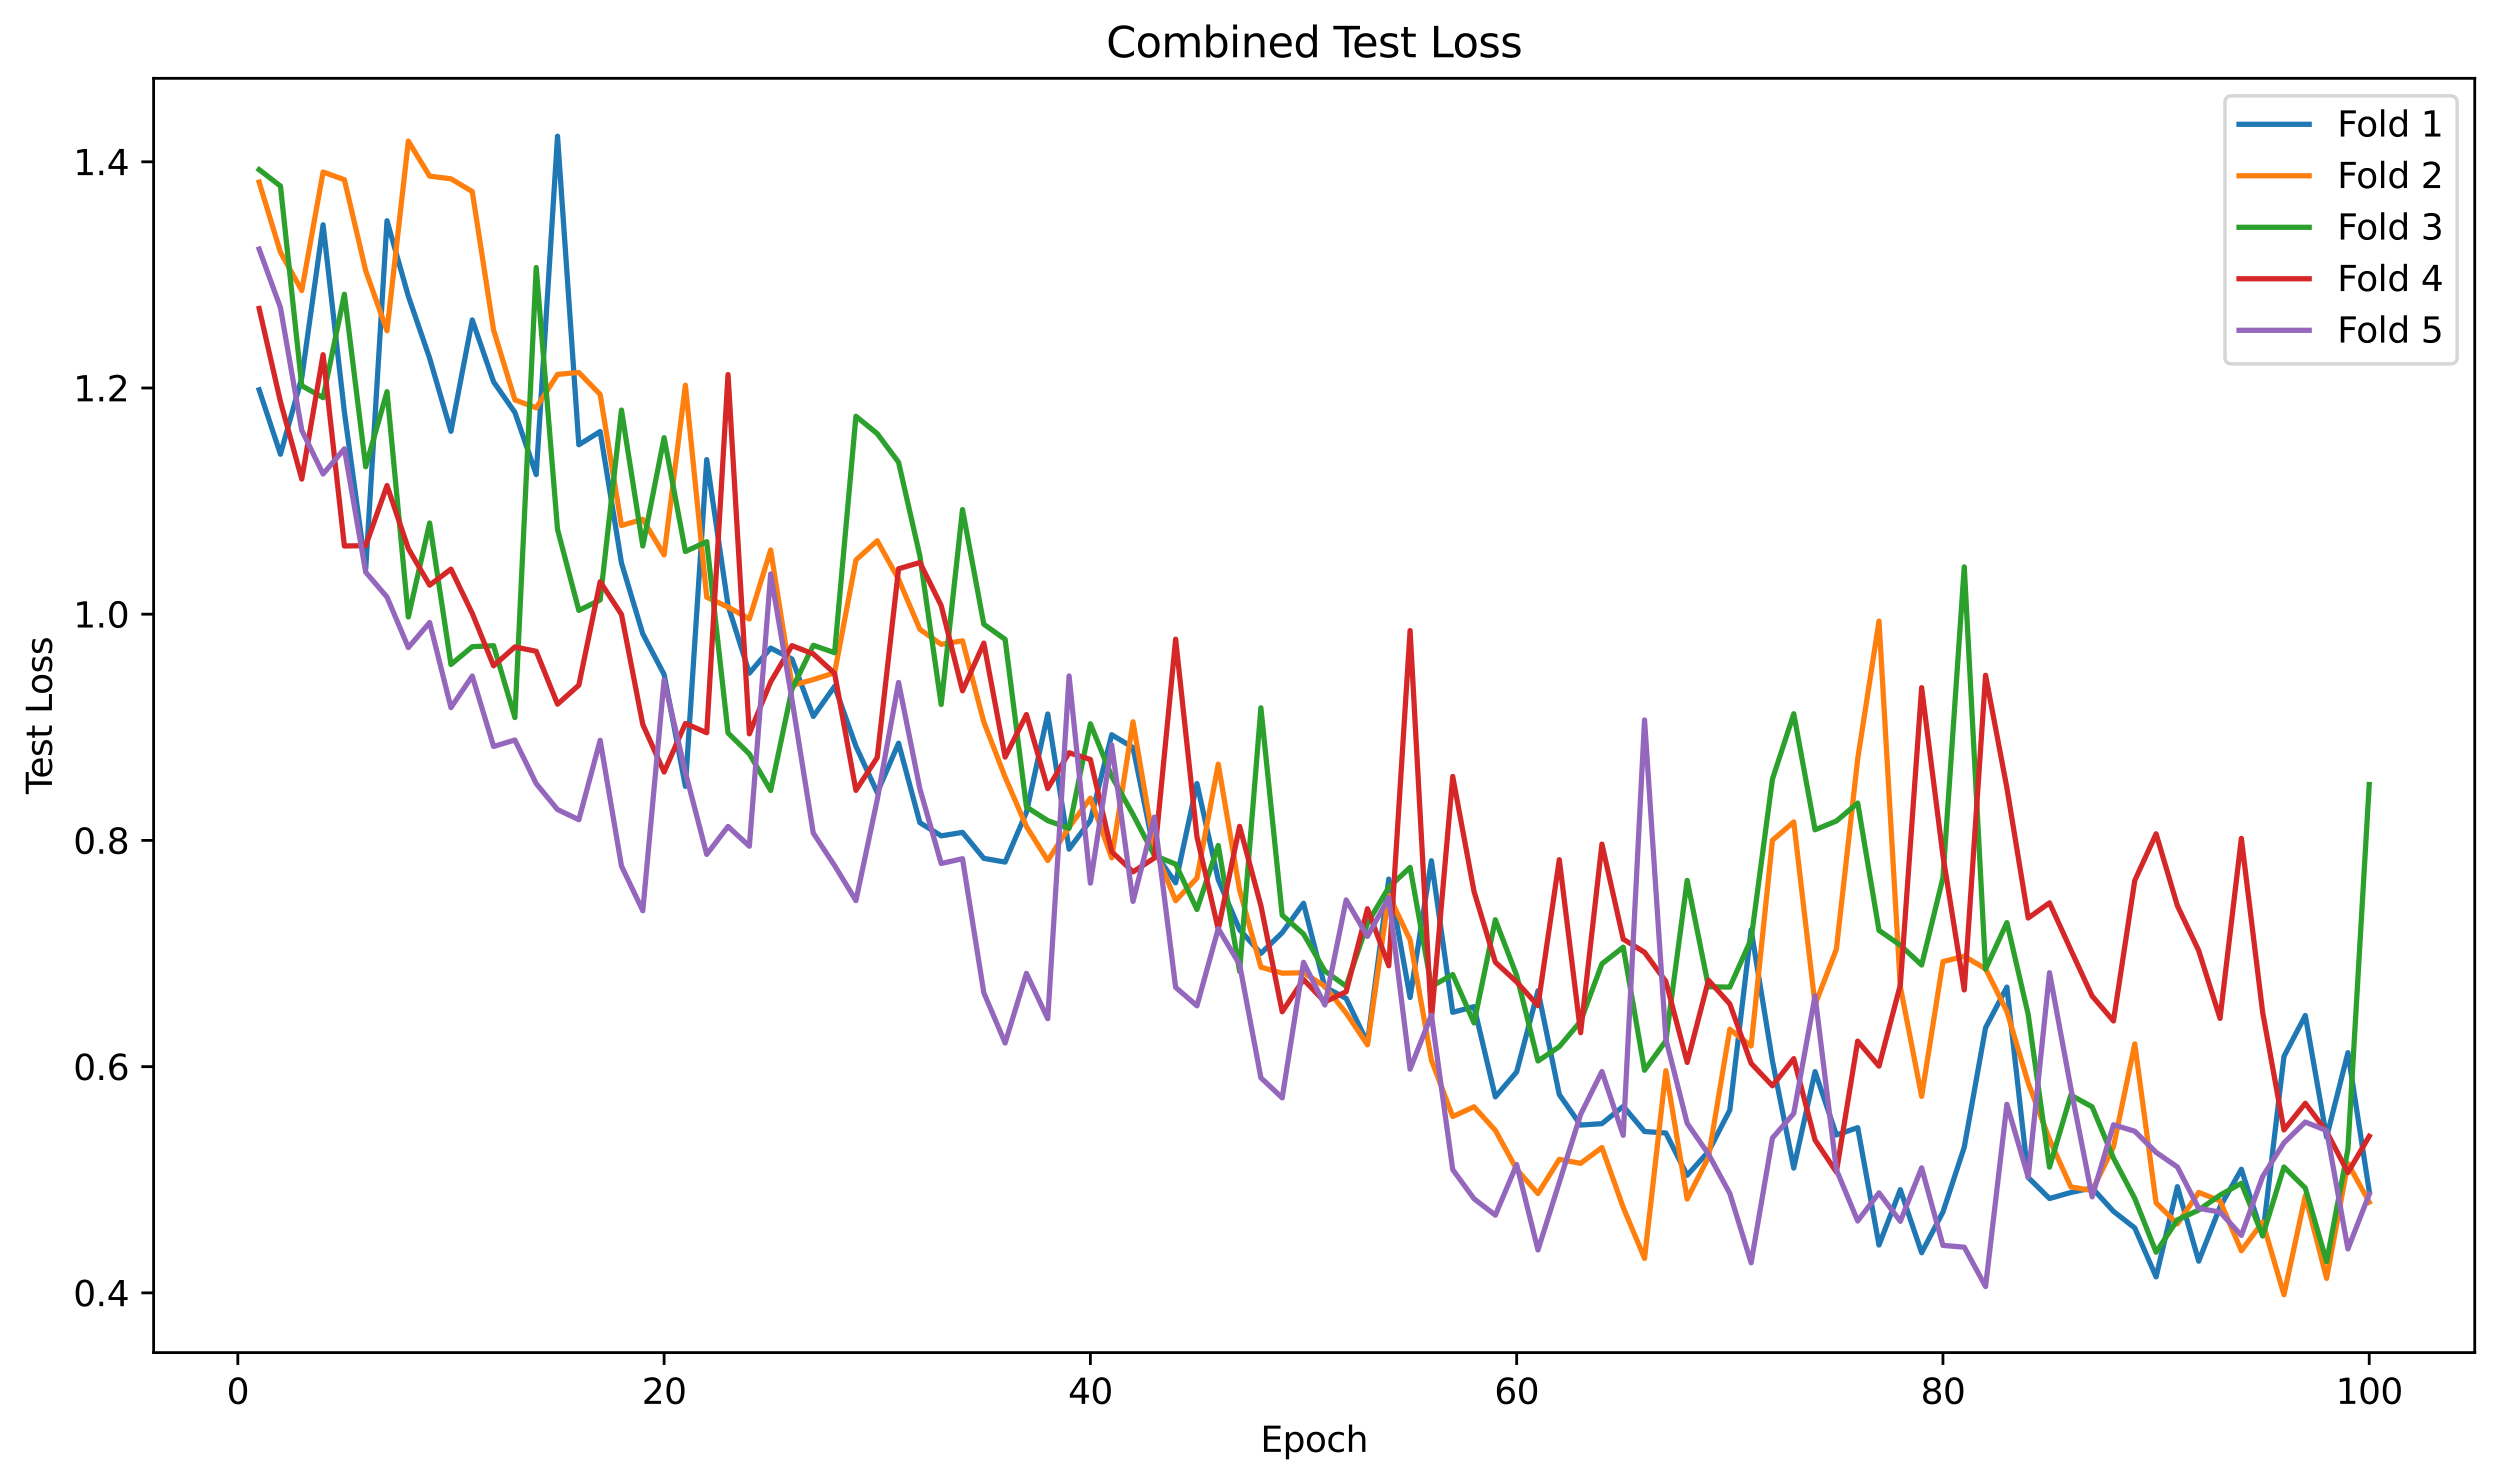 <?xml version="1.0" encoding="utf-8" standalone="no"?>
<!DOCTYPE svg PUBLIC "-//W3C//DTD SVG 1.1//EN"
  "http://www.w3.org/Graphics/SVG/1.1/DTD/svg11.dtd">
<svg xmlns:xlink="http://www.w3.org/1999/xlink" width="712.461pt" height="423.034pt" viewBox="0 0 712.461 423.034" xmlns="http://www.w3.org/2000/svg" version="1.1">
 <defs>
  <style type="text/css">*{stroke-linejoin: round; stroke-linecap: butt}</style>
 </defs>
 <g id="figure_1">
  <g id="patch_1">
   <path d="M 0 423.034 
L 712.461 423.034 
L 712.461 0 
L 0 0 
z
" style="fill: #ffffff"/>
  </g>
  <g id="axes_1">
   <g id="patch_2">
    <path d="M 43.781 385.478 
L 705.261 385.478 
L 705.261 22.318 
L 43.781 22.318 
z
" style="fill: #ffffff"/>
   </g>
   <g id="matplotlib.axis_1">
    <g id="xtick_1">
     <g id="line2d_1">
      <defs>
       <path id="m625e98f5e3" d="M 0 0 
L 0 3.5 
" style="stroke: #000000; stroke-width: 0.8"/>
      </defs>
      <g>
       <use xlink:href="#m625e98f5e3" x="67.774" y="385.478" style="stroke: #000000; stroke-width: 0.8"/>
      </g>
     </g>
     <g id="text_1">
      <!-- 0 -->
      <g transform="translate(64.593 400.077) scale(0.1 -0.1)">
       <defs>
        <path id="DejaVuSans-30" d="M 2034 4250 
Q 1547 4250 1301 3770 
Q 1056 3291 1056 2328 
Q 1056 1369 1301 889 
Q 1547 409 2034 409 
Q 2525 409 2770 889 
Q 3016 1369 3016 2328 
Q 3016 3291 2770 3770 
Q 2525 4250 2034 4250 
z
M 2034 4750 
Q 2819 4750 3233 4129 
Q 3647 3509 3647 2328 
Q 3647 1150 3233 529 
Q 2819 -91 2034 -91 
Q 1250 -91 836 529 
Q 422 1150 422 2328 
Q 422 3509 836 4129 
Q 1250 4750 2034 4750 
z
" transform="scale(0.016)"/>
       </defs>
       <use xlink:href="#DejaVuSans-30"/>
      </g>
     </g>
    </g>
    <g id="xtick_2">
     <g id="line2d_2">
      <g>
       <use xlink:href="#m625e98f5e3" x="189.258" y="385.478" style="stroke: #000000; stroke-width: 0.8"/>
      </g>
     </g>
     <g id="text_2">
      <!-- 20 -->
      <g transform="translate(182.896 400.077) scale(0.1 -0.1)">
       <defs>
        <path id="DejaVuSans-32" d="M 1228 531 
L 3431 531 
L 3431 0 
L 469 0 
L 469 531 
Q 828 903 1448 1529 
Q 2069 2156 2228 2338 
Q 2531 2678 2651 2914 
Q 2772 3150 2772 3378 
Q 2772 3750 2511 3984 
Q 2250 4219 1831 4219 
Q 1534 4219 1204 4116 
Q 875 4013 500 3803 
L 500 4441 
Q 881 4594 1212 4672 
Q 1544 4750 1819 4750 
Q 2544 4750 2975 4387 
Q 3406 4025 3406 3419 
Q 3406 3131 3298 2873 
Q 3191 2616 2906 2266 
Q 2828 2175 2409 1742 
Q 1991 1309 1228 531 
z
" transform="scale(0.016)"/>
       </defs>
       <use xlink:href="#DejaVuSans-32"/>
       <use xlink:href="#DejaVuSans-30" transform="translate(63.623 0)"/>
      </g>
     </g>
    </g>
    <g id="xtick_3">
     <g id="line2d_3">
      <g>
       <use xlink:href="#m625e98f5e3" x="310.742" y="385.478" style="stroke: #000000; stroke-width: 0.8"/>
      </g>
     </g>
     <g id="text_3">
      <!-- 40 -->
      <g transform="translate(304.38 400.077) scale(0.1 -0.1)">
       <defs>
        <path id="DejaVuSans-34" d="M 2419 4116 
L 825 1625 
L 2419 1625 
L 2419 4116 
z
M 2253 4666 
L 3047 4666 
L 3047 1625 
L 3713 1625 
L 3713 1100 
L 3047 1100 
L 3047 0 
L 2419 0 
L 2419 1100 
L 313 1100 
L 313 1709 
L 2253 4666 
z
" transform="scale(0.016)"/>
       </defs>
       <use xlink:href="#DejaVuSans-34"/>
       <use xlink:href="#DejaVuSans-30" transform="translate(63.623 0)"/>
      </g>
     </g>
    </g>
    <g id="xtick_4">
     <g id="line2d_4">
      <g>
       <use xlink:href="#m625e98f5e3" x="432.226" y="385.478" style="stroke: #000000; stroke-width: 0.8"/>
      </g>
     </g>
     <g id="text_4">
      <!-- 60 -->
      <g transform="translate(425.864 400.077) scale(0.1 -0.1)">
       <defs>
        <path id="DejaVuSans-36" d="M 2113 2584 
Q 1688 2584 1439 2293 
Q 1191 2003 1191 1497 
Q 1191 994 1439 701 
Q 1688 409 2113 409 
Q 2538 409 2786 701 
Q 3034 994 3034 1497 
Q 3034 2003 2786 2293 
Q 2538 2584 2113 2584 
z
M 3366 4563 
L 3366 3988 
Q 3128 4100 2886 4159 
Q 2644 4219 2406 4219 
Q 1781 4219 1451 3797 
Q 1122 3375 1075 2522 
Q 1259 2794 1537 2939 
Q 1816 3084 2150 3084 
Q 2853 3084 3261 2657 
Q 3669 2231 3669 1497 
Q 3669 778 3244 343 
Q 2819 -91 2113 -91 
Q 1303 -91 875 529 
Q 447 1150 447 2328 
Q 447 3434 972 4092 
Q 1497 4750 2381 4750 
Q 2619 4750 2861 4703 
Q 3103 4656 3366 4563 
z
" transform="scale(0.016)"/>
       </defs>
       <use xlink:href="#DejaVuSans-36"/>
       <use xlink:href="#DejaVuSans-30" transform="translate(63.623 0)"/>
      </g>
     </g>
    </g>
    <g id="xtick_5">
     <g id="line2d_5">
      <g>
       <use xlink:href="#m625e98f5e3" x="553.71" y="385.478" style="stroke: #000000; stroke-width: 0.8"/>
      </g>
     </g>
     <g id="text_5">
      <!-- 80 -->
      <g transform="translate(547.348 400.077) scale(0.1 -0.1)">
       <defs>
        <path id="DejaVuSans-38" d="M 2034 2216 
Q 1584 2216 1326 1975 
Q 1069 1734 1069 1313 
Q 1069 891 1326 650 
Q 1584 409 2034 409 
Q 2484 409 2743 651 
Q 3003 894 3003 1313 
Q 3003 1734 2745 1975 
Q 2488 2216 2034 2216 
z
M 1403 2484 
Q 997 2584 770 2862 
Q 544 3141 544 3541 
Q 544 4100 942 4425 
Q 1341 4750 2034 4750 
Q 2731 4750 3128 4425 
Q 3525 4100 3525 3541 
Q 3525 3141 3298 2862 
Q 3072 2584 2669 2484 
Q 3125 2378 3379 2068 
Q 3634 1759 3634 1313 
Q 3634 634 3220 271 
Q 2806 -91 2034 -91 
Q 1263 -91 848 271 
Q 434 634 434 1313 
Q 434 1759 690 2068 
Q 947 2378 1403 2484 
z
M 1172 3481 
Q 1172 3119 1398 2916 
Q 1625 2713 2034 2713 
Q 2441 2713 2670 2916 
Q 2900 3119 2900 3481 
Q 2900 3844 2670 4047 
Q 2441 4250 2034 4250 
Q 1625 4250 1398 4047 
Q 1172 3844 1172 3481 
z
" transform="scale(0.016)"/>
       </defs>
       <use xlink:href="#DejaVuSans-38"/>
       <use xlink:href="#DejaVuSans-30" transform="translate(63.623 0)"/>
      </g>
     </g>
    </g>
    <g id="xtick_6">
     <g id="line2d_6">
      <g>
       <use xlink:href="#m625e98f5e3" x="675.194" y="385.478" style="stroke: #000000; stroke-width: 0.8"/>
      </g>
     </g>
     <g id="text_6">
      <!-- 100 -->
      <g transform="translate(665.65 400.077) scale(0.1 -0.1)">
       <defs>
        <path id="DejaVuSans-31" d="M 794 531 
L 1825 531 
L 1825 4091 
L 703 3866 
L 703 4441 
L 1819 4666 
L 2450 4666 
L 2450 531 
L 3481 531 
L 3481 0 
L 794 0 
L 794 531 
z
" transform="scale(0.016)"/>
       </defs>
       <use xlink:href="#DejaVuSans-31"/>
       <use xlink:href="#DejaVuSans-30" transform="translate(63.623 0)"/>
       <use xlink:href="#DejaVuSans-30" transform="translate(127.246 0)"/>
      </g>
     </g>
    </g>
    <g id="text_7">
     <!-- Epoch -->
     <g transform="translate(359.21 413.755) scale(0.1 -0.1)">
      <defs>
       <path id="DejaVuSans-45" d="M 628 4666 
L 3578 4666 
L 3578 4134 
L 1259 4134 
L 1259 2753 
L 3481 2753 
L 3481 2222 
L 1259 2222 
L 1259 531 
L 3634 531 
L 3634 0 
L 628 0 
L 628 4666 
z
" transform="scale(0.016)"/>
       <path id="DejaVuSans-70" d="M 1159 525 
L 1159 -1331 
L 581 -1331 
L 581 3500 
L 1159 3500 
L 1159 2969 
Q 1341 3281 1617 3432 
Q 1894 3584 2278 3584 
Q 2916 3584 3314 3078 
Q 3713 2572 3713 1747 
Q 3713 922 3314 415 
Q 2916 -91 2278 -91 
Q 1894 -91 1617 61 
Q 1341 213 1159 525 
z
M 3116 1747 
Q 3116 2381 2855 2742 
Q 2594 3103 2138 3103 
Q 1681 3103 1420 2742 
Q 1159 2381 1159 1747 
Q 1159 1113 1420 752 
Q 1681 391 2138 391 
Q 2594 391 2855 752 
Q 3116 1113 3116 1747 
z
" transform="scale(0.016)"/>
       <path id="DejaVuSans-6f" d="M 1959 3097 
Q 1497 3097 1228 2736 
Q 959 2375 959 1747 
Q 959 1119 1226 758 
Q 1494 397 1959 397 
Q 2419 397 2687 759 
Q 2956 1122 2956 1747 
Q 2956 2369 2687 2733 
Q 2419 3097 1959 3097 
z
M 1959 3584 
Q 2709 3584 3137 3096 
Q 3566 2609 3566 1747 
Q 3566 888 3137 398 
Q 2709 -91 1959 -91 
Q 1206 -91 779 398 
Q 353 888 353 1747 
Q 353 2609 779 3096 
Q 1206 3584 1959 3584 
z
" transform="scale(0.016)"/>
       <path id="DejaVuSans-63" d="M 3122 3366 
L 3122 2828 
Q 2878 2963 2633 3030 
Q 2388 3097 2138 3097 
Q 1578 3097 1268 2742 
Q 959 2388 959 1747 
Q 959 1106 1268 751 
Q 1578 397 2138 397 
Q 2388 397 2633 464 
Q 2878 531 3122 666 
L 3122 134 
Q 2881 22 2623 -34 
Q 2366 -91 2075 -91 
Q 1284 -91 818 406 
Q 353 903 353 1747 
Q 353 2603 823 3093 
Q 1294 3584 2113 3584 
Q 2378 3584 2631 3529 
Q 2884 3475 3122 3366 
z
" transform="scale(0.016)"/>
       <path id="DejaVuSans-68" d="M 3513 2113 
L 3513 0 
L 2938 0 
L 2938 2094 
Q 2938 2591 2744 2837 
Q 2550 3084 2163 3084 
Q 1697 3084 1428 2787 
Q 1159 2491 1159 1978 
L 1159 0 
L 581 0 
L 581 4863 
L 1159 4863 
L 1159 2956 
Q 1366 3272 1645 3428 
Q 1925 3584 2291 3584 
Q 2894 3584 3203 3211 
Q 3513 2838 3513 2113 
z
" transform="scale(0.016)"/>
      </defs>
      <use xlink:href="#DejaVuSans-45"/>
      <use xlink:href="#DejaVuSans-70" transform="translate(63.184 0)"/>
      <use xlink:href="#DejaVuSans-6f" transform="translate(126.66 0)"/>
      <use xlink:href="#DejaVuSans-63" transform="translate(187.842 0)"/>
      <use xlink:href="#DejaVuSans-68" transform="translate(242.822 0)"/>
     </g>
    </g>
   </g>
   <g id="matplotlib.axis_2">
    <g id="ytick_1">
     <g id="line2d_7">
      <defs>
       <path id="m812f2f3564" d="M 0 0 
L -3.5 0 
" style="stroke: #000000; stroke-width: 0.8"/>
      </defs>
      <g>
       <use xlink:href="#m812f2f3564" x="43.781" y="368.439" style="stroke: #000000; stroke-width: 0.8"/>
      </g>
     </g>
     <g id="text_8">
      <!-- 0.4 -->
      <g transform="translate(20.878 372.239) scale(0.1 -0.1)">
       <defs>
        <path id="DejaVuSans-2e" d="M 684 794 
L 1344 794 
L 1344 0 
L 684 0 
L 684 794 
z
" transform="scale(0.016)"/>
       </defs>
       <use xlink:href="#DejaVuSans-30"/>
       <use xlink:href="#DejaVuSans-2e" transform="translate(63.623 0)"/>
       <use xlink:href="#DejaVuSans-34" transform="translate(95.41 0)"/>
      </g>
     </g>
    </g>
    <g id="ytick_2">
     <g id="line2d_8">
      <g>
       <use xlink:href="#m812f2f3564" x="43.781" y="303.974" style="stroke: #000000; stroke-width: 0.8"/>
      </g>
     </g>
     <g id="text_9">
      <!-- 0.6 -->
      <g transform="translate(20.878 307.773) scale(0.1 -0.1)">
       <use xlink:href="#DejaVuSans-30"/>
       <use xlink:href="#DejaVuSans-2e" transform="translate(63.623 0)"/>
       <use xlink:href="#DejaVuSans-36" transform="translate(95.41 0)"/>
      </g>
     </g>
    </g>
    <g id="ytick_3">
     <g id="line2d_9">
      <g>
       <use xlink:href="#m812f2f3564" x="43.781" y="239.509" style="stroke: #000000; stroke-width: 0.8"/>
      </g>
     </g>
     <g id="text_10">
      <!-- 0.8 -->
      <g transform="translate(20.878 243.308) scale(0.1 -0.1)">
       <use xlink:href="#DejaVuSans-30"/>
       <use xlink:href="#DejaVuSans-2e" transform="translate(63.623 0)"/>
       <use xlink:href="#DejaVuSans-38" transform="translate(95.41 0)"/>
      </g>
     </g>
    </g>
    <g id="ytick_4">
     <g id="line2d_10">
      <g>
       <use xlink:href="#m812f2f3564" x="43.781" y="175.044" style="stroke: #000000; stroke-width: 0.8"/>
      </g>
     </g>
     <g id="text_11">
      <!-- 1.0 -->
      <g transform="translate(20.878 178.843) scale(0.1 -0.1)">
       <use xlink:href="#DejaVuSans-31"/>
       <use xlink:href="#DejaVuSans-2e" transform="translate(63.623 0)"/>
       <use xlink:href="#DejaVuSans-30" transform="translate(95.41 0)"/>
      </g>
     </g>
    </g>
    <g id="ytick_5">
     <g id="line2d_11">
      <g>
       <use xlink:href="#m812f2f3564" x="43.781" y="110.578" style="stroke: #000000; stroke-width: 0.8"/>
      </g>
     </g>
     <g id="text_12">
      <!-- 1.2 -->
      <g transform="translate(20.878 114.377) scale(0.1 -0.1)">
       <use xlink:href="#DejaVuSans-31"/>
       <use xlink:href="#DejaVuSans-2e" transform="translate(63.623 0)"/>
       <use xlink:href="#DejaVuSans-32" transform="translate(95.41 0)"/>
      </g>
     </g>
    </g>
    <g id="ytick_6">
     <g id="line2d_12">
      <g>
       <use xlink:href="#m812f2f3564" x="43.781" y="46.113" style="stroke: #000000; stroke-width: 0.8"/>
      </g>
     </g>
     <g id="text_13">
      <!-- 1.4 -->
      <g transform="translate(20.878 49.912) scale(0.1 -0.1)">
       <use xlink:href="#DejaVuSans-31"/>
       <use xlink:href="#DejaVuSans-2e" transform="translate(63.623 0)"/>
       <use xlink:href="#DejaVuSans-34" transform="translate(95.41 0)"/>
      </g>
     </g>
    </g>
    <g id="text_14">
     <!-- Test Loss -->
     <g transform="translate(14.798 226.3) rotate(-90) scale(0.1 -0.1)">
      <defs>
       <path id="DejaVuSans-54" d="M -19 4666 
L 3928 4666 
L 3928 4134 
L 2272 4134 
L 2272 0 
L 1638 0 
L 1638 4134 
L -19 4134 
L -19 4666 
z
" transform="scale(0.016)"/>
       <path id="DejaVuSans-65" d="M 3597 1894 
L 3597 1613 
L 953 1613 
Q 991 1019 1311 708 
Q 1631 397 2203 397 
Q 2534 397 2845 478 
Q 3156 559 3463 722 
L 3463 178 
Q 3153 47 2828 -22 
Q 2503 -91 2169 -91 
Q 1331 -91 842 396 
Q 353 884 353 1716 
Q 353 2575 817 3079 
Q 1281 3584 2069 3584 
Q 2775 3584 3186 3129 
Q 3597 2675 3597 1894 
z
M 3022 2063 
Q 3016 2534 2758 2815 
Q 2500 3097 2075 3097 
Q 1594 3097 1305 2825 
Q 1016 2553 972 2059 
L 3022 2063 
z
" transform="scale(0.016)"/>
       <path id="DejaVuSans-73" d="M 2834 3397 
L 2834 2853 
Q 2591 2978 2328 3040 
Q 2066 3103 1784 3103 
Q 1356 3103 1142 2972 
Q 928 2841 928 2578 
Q 928 2378 1081 2264 
Q 1234 2150 1697 2047 
L 1894 2003 
Q 2506 1872 2764 1633 
Q 3022 1394 3022 966 
Q 3022 478 2636 193 
Q 2250 -91 1575 -91 
Q 1294 -91 989 -36 
Q 684 19 347 128 
L 347 722 
Q 666 556 975 473 
Q 1284 391 1588 391 
Q 1994 391 2212 530 
Q 2431 669 2431 922 
Q 2431 1156 2273 1281 
Q 2116 1406 1581 1522 
L 1381 1569 
Q 847 1681 609 1914 
Q 372 2147 372 2553 
Q 372 3047 722 3315 
Q 1072 3584 1716 3584 
Q 2034 3584 2315 3537 
Q 2597 3491 2834 3397 
z
" transform="scale(0.016)"/>
       <path id="DejaVuSans-74" d="M 1172 4494 
L 1172 3500 
L 2356 3500 
L 2356 3053 
L 1172 3053 
L 1172 1153 
Q 1172 725 1289 603 
Q 1406 481 1766 481 
L 2356 481 
L 2356 0 
L 1766 0 
Q 1100 0 847 248 
Q 594 497 594 1153 
L 594 3053 
L 172 3053 
L 172 3500 
L 594 3500 
L 594 4494 
L 1172 4494 
z
" transform="scale(0.016)"/>
       <path id="DejaVuSans-20" transform="scale(0.016)"/>
       <path id="DejaVuSans-4c" d="M 628 4666 
L 1259 4666 
L 1259 531 
L 3531 531 
L 3531 0 
L 628 0 
L 628 4666 
z
" transform="scale(0.016)"/>
      </defs>
      <use xlink:href="#DejaVuSans-54"/>
      <use xlink:href="#DejaVuSans-65" transform="translate(44.084 0)"/>
      <use xlink:href="#DejaVuSans-73" transform="translate(105.607 0)"/>
      <use xlink:href="#DejaVuSans-74" transform="translate(157.707 0)"/>
      <use xlink:href="#DejaVuSans-20" transform="translate(196.916 0)"/>
      <use xlink:href="#DejaVuSans-4c" transform="translate(228.703 0)"/>
      <use xlink:href="#DejaVuSans-6f" transform="translate(282.666 0)"/>
      <use xlink:href="#DejaVuSans-73" transform="translate(343.848 0)"/>
      <use xlink:href="#DejaVuSans-73" transform="translate(395.947 0)"/>
     </g>
    </g>
   </g>
   <g id="line2d_13">
    <path d="M 73.849 111.098 
L 79.923 129.442 
L 85.997 107.702 
L 92.071 64.068 
L 98.145 117.434 
L 104.22 162.167 
L 110.294 62.919 
L 116.368 84.404 
L 122.442 102.095 
L 128.516 122.91 
L 134.59 91.178 
L 140.665 108.823 
L 146.739 117.539 
L 152.813 135.241 
L 158.887 38.825 
L 164.961 126.745 
L 171.036 122.98 
L 177.11 160.43 
L 183.184 180.644 
L 189.258 192.208 
L 195.332 224.089 
L 201.407 130.984 
L 207.481 172.579 
L 213.555 191.847 
L 219.629 184.698 
L 225.703 187.818 
L 231.778 204.168 
L 237.852 195.597 
L 243.926 212.664 
L 250 225.877 
L 256.074 211.807 
L 262.149 234.451 
L 268.223 238.2 
L 274.297 237.214 
L 280.371 244.618 
L 286.445 245.68 
L 292.52 231.463 
L 298.594 203.491 
L 304.668 241.979 
L 310.742 233.829 
L 316.816 209.393 
L 322.891 213.04 
L 328.965 242.861 
L 335.039 251.59 
L 341.113 223.312 
L 347.187 250.709 
L 353.262 264.951 
L 359.336 271.694 
L 365.41 265.794 
L 371.484 257.418 
L 377.558 281.284 
L 383.633 284.533 
L 389.707 297.179 
L 395.781 250.541 
L 401.855 284.276 
L 407.929 245.307 
L 414.004 288.497 
L 420.078 286.88 
L 426.152 312.594 
L 432.226 305.47 
L 438.3 282.37 
L 444.375 311.937 
L 450.449 320.631 
L 456.523 320.219 
L 462.597 315.281 
L 468.671 322.462 
L 474.745 322.883 
L 480.82 334.938 
L 486.894 328.15 
L 492.968 316.366 
L 499.042 264.974 
L 505.116 302.365 
L 511.191 332.874 
L 517.265 305.409 
L 523.339 323.445 
L 529.413 321.365 
L 535.487 354.804 
L 541.562 339.046 
L 547.636 356.991 
L 553.71 345.403 
L 559.784 326.925 
L 565.858 292.885 
L 571.933 281.316 
L 578.007 335.567 
L 584.081 341.562 
L 590.155 339.838 
L 596.229 338.553 
L 602.304 345.214 
L 608.378 349.945 
L 614.452 363.882 
L 620.526 338.194 
L 626.6 359.411 
L 632.675 343.949 
L 638.749 333.231 
L 644.823 352.198 
L 650.897 301.05 
L 656.971 289.405 
L 663.046 324.061 
L 669.12 300.001 
L 675.194 339.481 
" clip-path="url(#pc68606c881)" style="fill: none; stroke: #1f77b4; stroke-width: 1.5; stroke-linecap: square"/>
   </g>
   <g id="line2d_14">
    <path d="M 73.849 51.9 
L 79.923 71.893 
L 85.997 82.809 
L 92.071 49.029 
L 98.145 51.204 
L 104.22 77.165 
L 110.294 94.253 
L 116.368 40.215 
L 122.442 50.198 
L 128.516 50.951 
L 134.59 54.603 
L 140.665 94.05 
L 146.739 113.969 
L 152.813 116.212 
L 158.887 106.706 
L 164.961 106.15 
L 171.036 112.411 
L 177.11 149.753 
L 183.184 147.999 
L 189.258 158.135 
L 195.332 109.787 
L 201.407 170.192 
L 207.481 173.003 
L 213.555 176.4 
L 219.629 156.748 
L 225.703 195.34 
L 231.778 193.669 
L 237.852 191.736 
L 243.926 159.599 
L 250 154.108 
L 256.074 165.066 
L 262.149 179.351 
L 268.223 183.63 
L 274.297 182.615 
L 280.371 205.753 
L 286.445 221.464 
L 292.52 235.551 
L 298.594 245.239 
L 304.668 235.735 
L 310.742 227.468 
L 316.816 244.466 
L 322.891 205.694 
L 328.965 241.656 
L 335.039 256.699 
L 341.113 250.224 
L 347.187 217.772 
L 353.262 253.626 
L 359.336 275.622 
L 365.41 277.343 
L 371.484 277.22 
L 377.558 281.046 
L 383.633 288.723 
L 389.707 297.757 
L 395.781 255.17 
L 401.855 267.86 
L 407.929 302.12 
L 414.004 318.189 
L 420.078 315.428 
L 426.152 322.148 
L 432.226 333.244 
L 438.3 340.146 
L 444.375 330.394 
L 450.449 331.528 
L 456.523 327.024 
L 462.597 344.117 
L 468.671 358.623 
L 474.745 305.132 
L 480.82 341.715 
L 486.894 329.775 
L 492.968 293.321 
L 499.042 298.09 
L 505.116 239.473 
L 511.191 234.238 
L 517.265 286.315 
L 523.339 270.521 
L 529.413 216.296 
L 535.487 177.006 
L 541.562 281.174 
L 547.636 312.451 
L 553.71 274.047 
L 559.784 272.506 
L 565.858 276.091 
L 571.933 288.228 
L 578.007 308.638 
L 584.081 324.739 
L 590.155 338.244 
L 596.229 339.3 
L 602.304 326.848 
L 608.378 297.492 
L 614.452 342.797 
L 620.526 348.797 
L 626.6 339.82 
L 632.675 342.223 
L 638.749 356.445 
L 644.823 348.273 
L 650.897 368.971 
L 656.971 340.804 
L 663.046 364.319 
L 669.12 331.556 
L 675.194 342.583 
" clip-path="url(#pc68606c881)" style="fill: none; stroke: #ff7f0e; stroke-width: 1.5; stroke-linecap: square"/>
   </g>
   <g id="line2d_15">
    <path d="M 73.849 48.352 
L 79.923 53.014 
L 85.997 109.92 
L 92.071 113.327 
L 98.145 83.864 
L 104.22 133.002 
L 110.294 111.621 
L 116.368 175.823 
L 122.442 149.056 
L 128.516 189.365 
L 134.59 184.29 
L 140.665 184.015 
L 146.739 204.488 
L 152.813 76.248 
L 158.887 150.858 
L 164.961 173.952 
L 171.036 170.96 
L 177.11 116.859 
L 183.184 155.602 
L 189.258 124.738 
L 195.332 157.163 
L 201.407 154.366 
L 207.481 208.893 
L 213.555 214.874 
L 219.629 225.277 
L 225.703 196.401 
L 231.778 183.896 
L 237.852 186.013 
L 243.926 118.629 
L 250 123.58 
L 256.074 131.736 
L 262.149 158.422 
L 268.223 200.76 
L 274.297 145.228 
L 280.371 177.9 
L 286.445 182.213 
L 292.52 229.973 
L 298.594 233.868 
L 304.668 236.067 
L 310.742 206.272 
L 316.816 221.257 
L 322.891 232.128 
L 328.965 243.77 
L 335.039 246.272 
L 341.113 259.187 
L 347.187 240.942 
L 353.262 276.818 
L 359.336 201.724 
L 365.41 260.808 
L 371.484 266.168 
L 377.558 276.718 
L 383.633 281.062 
L 389.707 263.135 
L 395.781 252.875 
L 401.855 247.19 
L 407.929 281.12 
L 414.004 277.732 
L 420.078 291.512 
L 426.152 262.112 
L 432.226 277.982 
L 438.3 302.357 
L 444.375 298.277 
L 450.449 291.03 
L 456.523 274.669 
L 462.597 269.929 
L 468.671 304.991 
L 474.745 296.596 
L 480.82 250.9 
L 486.894 281.22 
L 492.968 281.309 
L 499.042 267.667 
L 505.116 222.068 
L 511.191 203.42 
L 517.265 236.477 
L 523.339 233.981 
L 529.413 228.857 
L 535.487 265.144 
L 541.562 269.363 
L 547.636 275.019 
L 553.71 250.166 
L 559.784 161.56 
L 565.858 276.198 
L 571.933 262.94 
L 578.007 289.14 
L 584.081 332.614 
L 590.155 312.098 
L 596.229 315.436 
L 602.304 330.025 
L 608.378 341.537 
L 614.452 356.856 
L 620.526 347.65 
L 626.6 344.824 
L 632.675 340.593 
L 638.749 337.218 
L 644.823 352.16 
L 650.897 332.58 
L 656.971 338.572 
L 663.046 359.55 
L 669.12 327.504 
L 675.194 223.572 
" clip-path="url(#pc68606c881)" style="fill: none; stroke: #2ca02c; stroke-width: 1.5; stroke-linecap: square"/>
   </g>
   <g id="line2d_16">
    <path d="M 73.849 87.912 
L 79.923 114.448 
L 85.997 136.531 
L 92.071 101.085 
L 98.145 155.596 
L 104.22 155.504 
L 110.294 138.384 
L 116.368 156.339 
L 122.442 166.759 
L 128.516 162.195 
L 134.59 174.82 
L 140.665 189.742 
L 146.739 184.372 
L 152.813 185.608 
L 158.887 200.674 
L 164.961 195.261 
L 171.036 165.798 
L 177.11 175.115 
L 183.184 206.459 
L 189.258 220.01 
L 195.332 206.175 
L 201.407 208.812 
L 207.481 106.762 
L 213.555 209.124 
L 219.629 194.325 
L 225.703 183.998 
L 231.778 186.353 
L 237.852 191.92 
L 243.926 225.242 
L 250 215.887 
L 256.074 162.096 
L 262.149 160.311 
L 268.223 172.585 
L 274.297 196.878 
L 280.371 183.291 
L 286.445 215.751 
L 292.52 203.642 
L 298.594 224.719 
L 304.668 214.525 
L 310.742 216.437 
L 316.816 242.717 
L 322.891 248.452 
L 328.965 244.524 
L 335.039 182.162 
L 341.113 238.492 
L 347.187 264.812 
L 353.262 235.5 
L 359.336 258.097 
L 365.41 288.328 
L 371.484 279.147 
L 377.558 285.543 
L 383.633 282.631 
L 389.707 258.99 
L 395.781 275.222 
L 401.855 179.712 
L 407.929 290.485 
L 414.004 221.281 
L 420.078 254.072 
L 426.152 274.208 
L 432.226 279.841 
L 438.3 286.599 
L 444.375 245.006 
L 450.449 294.31 
L 456.523 240.559 
L 462.597 267.648 
L 468.671 271.382 
L 474.745 279.72 
L 480.82 302.773 
L 486.894 279.35 
L 492.968 286.104 
L 499.042 303.037 
L 505.116 309.435 
L 511.191 301.696 
L 517.265 324.916 
L 523.339 334.002 
L 529.413 296.713 
L 535.487 303.834 
L 541.562 280.723 
L 547.636 195.977 
L 553.71 243.892 
L 559.784 282.108 
L 565.858 192.448 
L 571.933 224.508 
L 578.007 261.618 
L 584.081 257.295 
L 590.155 270.697 
L 596.229 283.865 
L 602.304 290.954 
L 608.378 250.93 
L 614.452 237.627 
L 620.526 258.122 
L 626.6 270.918 
L 632.675 290.219 
L 638.749 238.939 
L 644.823 288.515 
L 650.897 322.003 
L 656.971 314.42 
L 663.046 322.513 
L 669.12 334.153 
L 675.194 323.812 
" clip-path="url(#pc68606c881)" style="fill: none; stroke: #d62728; stroke-width: 1.5; stroke-linecap: square"/>
   </g>
   <g id="line2d_17">
    <path d="M 73.849 70.981 
L 79.923 87.668 
L 85.997 122.627 
L 92.071 135.077 
L 98.145 127.914 
L 104.22 163.058 
L 110.294 170.16 
L 116.368 184.546 
L 122.442 177.411 
L 128.516 201.652 
L 134.59 192.66 
L 140.665 212.72 
L 146.739 210.9 
L 152.813 223.326 
L 158.887 230.72 
L 164.961 233.602 
L 171.036 210.982 
L 177.11 246.803 
L 183.184 259.55 
L 189.258 193.804 
L 195.332 220.113 
L 201.407 243.483 
L 207.481 235.523 
L 213.555 241.158 
L 219.629 163.576 
L 225.703 199.362 
L 231.778 237.429 
L 237.852 246.677 
L 243.926 256.65 
L 250 227.892 
L 256.074 194.486 
L 262.149 224.792 
L 268.223 246.078 
L 274.297 244.722 
L 280.371 282.915 
L 286.445 297.24 
L 292.52 277.396 
L 298.594 290.319 
L 304.668 192.65 
L 310.742 251.684 
L 316.816 212.321 
L 322.891 256.876 
L 328.965 232.853 
L 335.039 281.374 
L 341.113 286.636 
L 347.187 264.64 
L 353.262 274.83 
L 359.336 307.151 
L 365.41 312.871 
L 371.484 274.258 
L 377.558 286.406 
L 383.633 256.476 
L 389.707 266.85 
L 395.781 255.82 
L 401.855 304.695 
L 407.929 289.276 
L 414.004 333.319 
L 420.078 341.635 
L 426.152 346.299 
L 432.226 331.871 
L 438.3 356.208 
L 444.375 336.977 
L 450.449 317.595 
L 456.523 305.364 
L 462.597 323.553 
L 468.671 205.19 
L 474.745 296.119 
L 480.82 320.126 
L 486.894 328.909 
L 492.968 340.125 
L 499.042 359.87 
L 505.116 324.309 
L 511.191 317.324 
L 517.265 283.773 
L 523.339 333.353 
L 529.413 347.958 
L 535.487 339.951 
L 541.562 348.054 
L 547.636 332.832 
L 553.71 354.925 
L 559.784 355.425 
L 565.858 366.644 
L 571.933 314.722 
L 578.007 335.505 
L 584.081 277.211 
L 590.155 310.114 
L 596.229 341.077 
L 602.304 320.549 
L 608.378 322.384 
L 614.452 328.407 
L 620.526 332.581 
L 626.6 344.368 
L 632.675 345.415 
L 638.749 352.064 
L 644.823 335.278 
L 650.897 325.696 
L 656.971 319.769 
L 663.046 322.187 
L 669.12 355.918 
L 675.194 340.341 
" clip-path="url(#pc68606c881)" style="fill: none; stroke: #9467bd; stroke-width: 1.5; stroke-linecap: square"/>
   </g>
   <g id="patch_3">
    <path d="M 43.781 385.478 
L 43.781 22.318 
" style="fill: none; stroke: #000000; stroke-width: 0.8; stroke-linejoin: miter; stroke-linecap: square"/>
   </g>
   <g id="patch_4">
    <path d="M 705.261 385.478 
L 705.261 22.318 
" style="fill: none; stroke: #000000; stroke-width: 0.8; stroke-linejoin: miter; stroke-linecap: square"/>
   </g>
   <g id="patch_5">
    <path d="M 43.781 385.478 
L 705.261 385.478 
" style="fill: none; stroke: #000000; stroke-width: 0.8; stroke-linejoin: miter; stroke-linecap: square"/>
   </g>
   <g id="patch_6">
    <path d="M 43.781 22.318 
L 705.261 22.318 
" style="fill: none; stroke: #000000; stroke-width: 0.8; stroke-linejoin: miter; stroke-linecap: square"/>
   </g>
   <g id="text_15">
    <!-- Combined Test Loss -->
    <g transform="translate(315.248 16.318) scale(0.12 -0.12)">
     <defs>
      <path id="DejaVuSans-43" d="M 4122 4306 
L 4122 3641 
Q 3803 3938 3442 4084 
Q 3081 4231 2675 4231 
Q 1875 4231 1450 3742 
Q 1025 3253 1025 2328 
Q 1025 1406 1450 917 
Q 1875 428 2675 428 
Q 3081 428 3442 575 
Q 3803 722 4122 1019 
L 4122 359 
Q 3791 134 3420 21 
Q 3050 -91 2638 -91 
Q 1578 -91 968 557 
Q 359 1206 359 2328 
Q 359 3453 968 4101 
Q 1578 4750 2638 4750 
Q 3056 4750 3426 4639 
Q 3797 4528 4122 4306 
z
" transform="scale(0.016)"/>
      <path id="DejaVuSans-6d" d="M 3328 2828 
Q 3544 3216 3844 3400 
Q 4144 3584 4550 3584 
Q 5097 3584 5394 3201 
Q 5691 2819 5691 2113 
L 5691 0 
L 5113 0 
L 5113 2094 
Q 5113 2597 4934 2840 
Q 4756 3084 4391 3084 
Q 3944 3084 3684 2787 
Q 3425 2491 3425 1978 
L 3425 0 
L 2847 0 
L 2847 2094 
Q 2847 2600 2669 2842 
Q 2491 3084 2119 3084 
Q 1678 3084 1418 2786 
Q 1159 2488 1159 1978 
L 1159 0 
L 581 0 
L 581 3500 
L 1159 3500 
L 1159 2956 
Q 1356 3278 1631 3431 
Q 1906 3584 2284 3584 
Q 2666 3584 2933 3390 
Q 3200 3197 3328 2828 
z
" transform="scale(0.016)"/>
      <path id="DejaVuSans-62" d="M 3116 1747 
Q 3116 2381 2855 2742 
Q 2594 3103 2138 3103 
Q 1681 3103 1420 2742 
Q 1159 2381 1159 1747 
Q 1159 1113 1420 752 
Q 1681 391 2138 391 
Q 2594 391 2855 752 
Q 3116 1113 3116 1747 
z
M 1159 2969 
Q 1341 3281 1617 3432 
Q 1894 3584 2278 3584 
Q 2916 3584 3314 3078 
Q 3713 2572 3713 1747 
Q 3713 922 3314 415 
Q 2916 -91 2278 -91 
Q 1894 -91 1617 61 
Q 1341 213 1159 525 
L 1159 0 
L 581 0 
L 581 4863 
L 1159 4863 
L 1159 2969 
z
" transform="scale(0.016)"/>
      <path id="DejaVuSans-69" d="M 603 3500 
L 1178 3500 
L 1178 0 
L 603 0 
L 603 3500 
z
M 603 4863 
L 1178 4863 
L 1178 4134 
L 603 4134 
L 603 4863 
z
" transform="scale(0.016)"/>
      <path id="DejaVuSans-6e" d="M 3513 2113 
L 3513 0 
L 2938 0 
L 2938 2094 
Q 2938 2591 2744 2837 
Q 2550 3084 2163 3084 
Q 1697 3084 1428 2787 
Q 1159 2491 1159 1978 
L 1159 0 
L 581 0 
L 581 3500 
L 1159 3500 
L 1159 2956 
Q 1366 3272 1645 3428 
Q 1925 3584 2291 3584 
Q 2894 3584 3203 3211 
Q 3513 2838 3513 2113 
z
" transform="scale(0.016)"/>
      <path id="DejaVuSans-64" d="M 2906 2969 
L 2906 4863 
L 3481 4863 
L 3481 0 
L 2906 0 
L 2906 525 
Q 2725 213 2448 61 
Q 2172 -91 1784 -91 
Q 1150 -91 751 415 
Q 353 922 353 1747 
Q 353 2572 751 3078 
Q 1150 3584 1784 3584 
Q 2172 3584 2448 3432 
Q 2725 3281 2906 2969 
z
M 947 1747 
Q 947 1113 1208 752 
Q 1469 391 1925 391 
Q 2381 391 2643 752 
Q 2906 1113 2906 1747 
Q 2906 2381 2643 2742 
Q 2381 3103 1925 3103 
Q 1469 3103 1208 2742 
Q 947 2381 947 1747 
z
" transform="scale(0.016)"/>
     </defs>
     <use xlink:href="#DejaVuSans-43"/>
     <use xlink:href="#DejaVuSans-6f" transform="translate(69.824 0)"/>
     <use xlink:href="#DejaVuSans-6d" transform="translate(131.006 0)"/>
     <use xlink:href="#DejaVuSans-62" transform="translate(228.418 0)"/>
     <use xlink:href="#DejaVuSans-69" transform="translate(291.895 0)"/>
     <use xlink:href="#DejaVuSans-6e" transform="translate(319.678 0)"/>
     <use xlink:href="#DejaVuSans-65" transform="translate(383.057 0)"/>
     <use xlink:href="#DejaVuSans-64" transform="translate(444.58 0)"/>
     <use xlink:href="#DejaVuSans-20" transform="translate(508.057 0)"/>
     <use xlink:href="#DejaVuSans-54" transform="translate(539.844 0)"/>
     <use xlink:href="#DejaVuSans-65" transform="translate(583.928 0)"/>
     <use xlink:href="#DejaVuSans-73" transform="translate(645.451 0)"/>
     <use xlink:href="#DejaVuSans-74" transform="translate(697.551 0)"/>
     <use xlink:href="#DejaVuSans-20" transform="translate(736.76 0)"/>
     <use xlink:href="#DejaVuSans-4c" transform="translate(768.547 0)"/>
     <use xlink:href="#DejaVuSans-6f" transform="translate(822.51 0)"/>
     <use xlink:href="#DejaVuSans-73" transform="translate(883.691 0)"/>
     <use xlink:href="#DejaVuSans-73" transform="translate(935.791 0)"/>
    </g>
   </g>
   <g id="legend_1">
    <g id="patch_7">
     <path d="M 636.086 103.709 
L 698.261 103.709 
Q 700.261 103.709 700.261 101.709 
L 700.261 29.318 
Q 700.261 27.318 698.261 27.318 
L 636.086 27.318 
Q 634.086 27.318 634.086 29.318 
L 634.086 101.709 
Q 634.086 103.709 636.086 103.709 
z
" style="fill: #ffffff; opacity: 0.8; stroke: #cccccc; stroke-linejoin: miter"/>
    </g>
    <g id="line2d_18">
     <path d="M 638.086 35.417 
L 648.086 35.417 
L 658.086 35.417 
" style="fill: none; stroke: #1f77b4; stroke-width: 1.5; stroke-linecap: square"/>
    </g>
    <g id="text_16">
     <!-- Fold 1 -->
     <g transform="translate(666.086 38.917) scale(0.1 -0.1)">
      <defs>
       <path id="DejaVuSans-46" d="M 628 4666 
L 3309 4666 
L 3309 4134 
L 1259 4134 
L 1259 2759 
L 3109 2759 
L 3109 2228 
L 1259 2228 
L 1259 0 
L 628 0 
L 628 4666 
z
" transform="scale(0.016)"/>
       <path id="DejaVuSans-6c" d="M 603 4863 
L 1178 4863 
L 1178 0 
L 603 0 
L 603 4863 
z
" transform="scale(0.016)"/>
      </defs>
      <use xlink:href="#DejaVuSans-46"/>
      <use xlink:href="#DejaVuSans-6f" transform="translate(53.895 0)"/>
      <use xlink:href="#DejaVuSans-6c" transform="translate(115.076 0)"/>
      <use xlink:href="#DejaVuSans-64" transform="translate(142.859 0)"/>
      <use xlink:href="#DejaVuSans-20" transform="translate(206.336 0)"/>
      <use xlink:href="#DejaVuSans-31" transform="translate(238.123 0)"/>
     </g>
    </g>
    <g id="line2d_19">
     <path d="M 638.086 50.095 
L 648.086 50.095 
L 658.086 50.095 
" style="fill: none; stroke: #ff7f0e; stroke-width: 1.5; stroke-linecap: square"/>
    </g>
    <g id="text_17">
     <!-- Fold 2 -->
     <g transform="translate(666.086 53.595) scale(0.1 -0.1)">
      <use xlink:href="#DejaVuSans-46"/>
      <use xlink:href="#DejaVuSans-6f" transform="translate(53.895 0)"/>
      <use xlink:href="#DejaVuSans-6c" transform="translate(115.076 0)"/>
      <use xlink:href="#DejaVuSans-64" transform="translate(142.859 0)"/>
      <use xlink:href="#DejaVuSans-20" transform="translate(206.336 0)"/>
      <use xlink:href="#DejaVuSans-32" transform="translate(238.123 0)"/>
     </g>
    </g>
    <g id="line2d_20">
     <path d="M 638.086 64.773 
L 648.086 64.773 
L 658.086 64.773 
" style="fill: none; stroke: #2ca02c; stroke-width: 1.5; stroke-linecap: square"/>
    </g>
    <g id="text_18">
     <!-- Fold 3 -->
     <g transform="translate(666.086 68.273) scale(0.1 -0.1)">
      <defs>
       <path id="DejaVuSans-33" d="M 2597 2516 
Q 3050 2419 3304 2112 
Q 3559 1806 3559 1356 
Q 3559 666 3084 287 
Q 2609 -91 1734 -91 
Q 1441 -91 1130 -33 
Q 819 25 488 141 
L 488 750 
Q 750 597 1062 519 
Q 1375 441 1716 441 
Q 2309 441 2620 675 
Q 2931 909 2931 1356 
Q 2931 1769 2642 2001 
Q 2353 2234 1838 2234 
L 1294 2234 
L 1294 2753 
L 1863 2753 
Q 2328 2753 2575 2939 
Q 2822 3125 2822 3475 
Q 2822 3834 2567 4026 
Q 2313 4219 1838 4219 
Q 1578 4219 1281 4162 
Q 984 4106 628 3988 
L 628 4550 
Q 988 4650 1302 4700 
Q 1616 4750 1894 4750 
Q 2613 4750 3031 4423 
Q 3450 4097 3450 3541 
Q 3450 3153 3228 2886 
Q 3006 2619 2597 2516 
z
" transform="scale(0.016)"/>
      </defs>
      <use xlink:href="#DejaVuSans-46"/>
      <use xlink:href="#DejaVuSans-6f" transform="translate(53.895 0)"/>
      <use xlink:href="#DejaVuSans-6c" transform="translate(115.076 0)"/>
      <use xlink:href="#DejaVuSans-64" transform="translate(142.859 0)"/>
      <use xlink:href="#DejaVuSans-20" transform="translate(206.336 0)"/>
      <use xlink:href="#DejaVuSans-33" transform="translate(238.123 0)"/>
     </g>
    </g>
    <g id="line2d_21">
     <path d="M 638.086 79.451 
L 648.086 79.451 
L 658.086 79.451 
" style="fill: none; stroke: #d62728; stroke-width: 1.5; stroke-linecap: square"/>
    </g>
    <g id="text_19">
     <!-- Fold 4 -->
     <g transform="translate(666.086 82.951) scale(0.1 -0.1)">
      <use xlink:href="#DejaVuSans-46"/>
      <use xlink:href="#DejaVuSans-6f" transform="translate(53.895 0)"/>
      <use xlink:href="#DejaVuSans-6c" transform="translate(115.076 0)"/>
      <use xlink:href="#DejaVuSans-64" transform="translate(142.859 0)"/>
      <use xlink:href="#DejaVuSans-20" transform="translate(206.336 0)"/>
      <use xlink:href="#DejaVuSans-34" transform="translate(238.123 0)"/>
     </g>
    </g>
    <g id="line2d_22">
     <path d="M 638.086 94.129 
L 648.086 94.129 
L 658.086 94.129 
" style="fill: none; stroke: #9467bd; stroke-width: 1.5; stroke-linecap: square"/>
    </g>
    <g id="text_20">
     <!-- Fold 5 -->
     <g transform="translate(666.086 97.629) scale(0.1 -0.1)">
      <defs>
       <path id="DejaVuSans-35" d="M 691 4666 
L 3169 4666 
L 3169 4134 
L 1269 4134 
L 1269 2991 
Q 1406 3038 1543 3061 
Q 1681 3084 1819 3084 
Q 2600 3084 3056 2656 
Q 3513 2228 3513 1497 
Q 3513 744 3044 326 
Q 2575 -91 1722 -91 
Q 1428 -91 1123 -41 
Q 819 9 494 109 
L 494 744 
Q 775 591 1075 516 
Q 1375 441 1709 441 
Q 2250 441 2565 725 
Q 2881 1009 2881 1497 
Q 2881 1984 2565 2268 
Q 2250 2553 1709 2553 
Q 1456 2553 1204 2497 
Q 953 2441 691 2322 
L 691 4666 
z
" transform="scale(0.016)"/>
      </defs>
      <use xlink:href="#DejaVuSans-46"/>
      <use xlink:href="#DejaVuSans-6f" transform="translate(53.895 0)"/>
      <use xlink:href="#DejaVuSans-6c" transform="translate(115.076 0)"/>
      <use xlink:href="#DejaVuSans-64" transform="translate(142.859 0)"/>
      <use xlink:href="#DejaVuSans-20" transform="translate(206.336 0)"/>
      <use xlink:href="#DejaVuSans-35" transform="translate(238.123 0)"/>
     </g>
    </g>
   </g>
  </g>
 </g>
 <defs>
  <clipPath id="pc68606c881">
   <rect x="43.781" y="22.318" width="661.48" height="363.16"/>
  </clipPath>
 </defs>
</svg>
